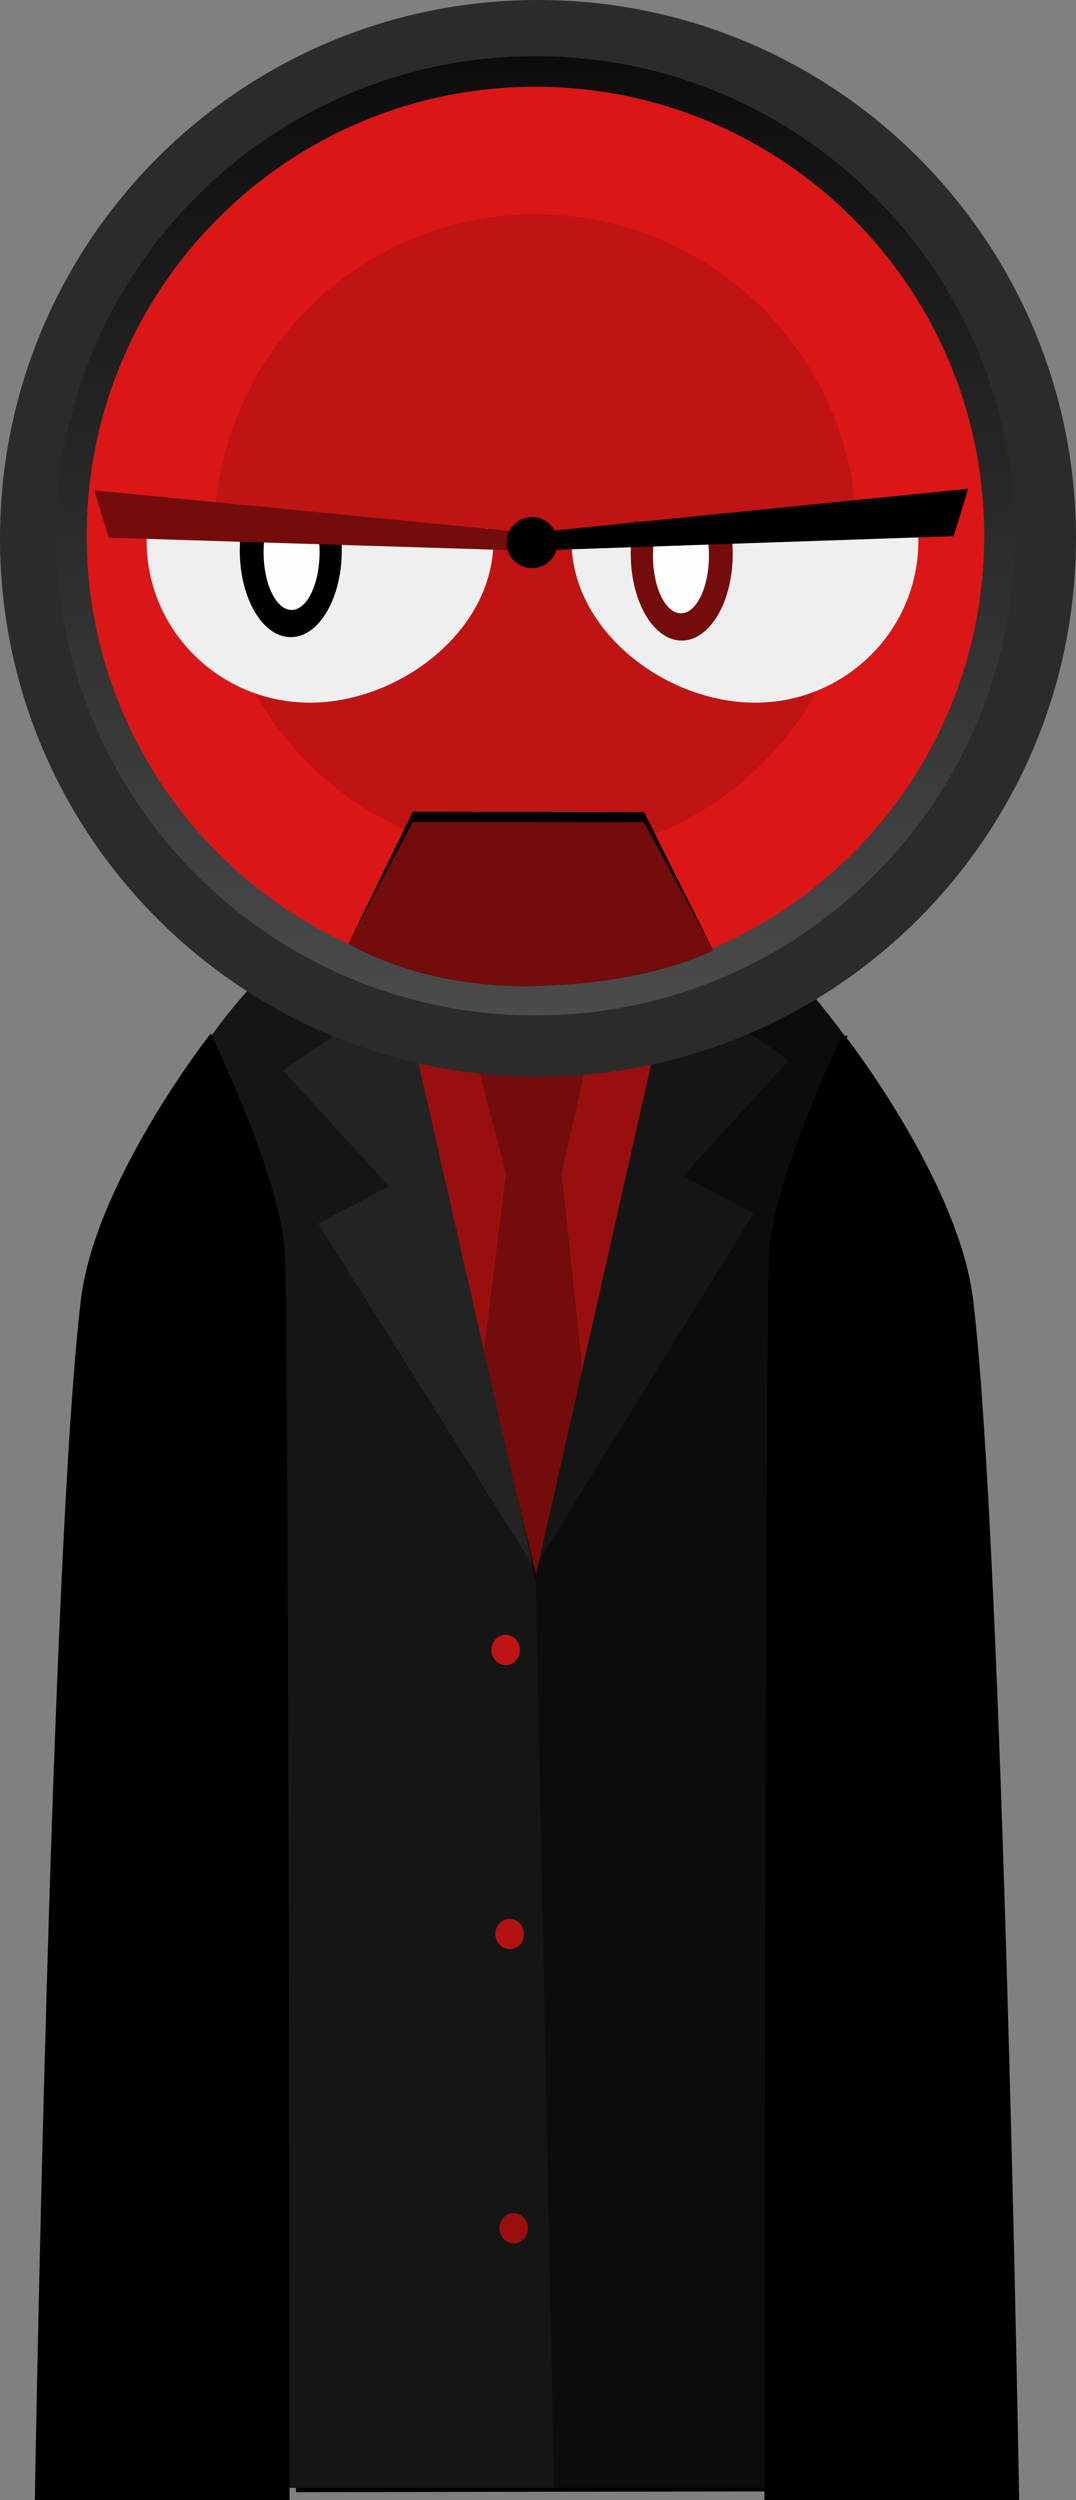 <svg version="1.1" xmlns="http://www.w3.org/2000/svg" xmlns:xlink="http://www.w3.org/1999/xlink" width="105.5" height="244.992" viewBox="0,0,105.5,244.992"><rect x="0" y="0" width="105.5" height="244.992" fill="#808080" stroke="none"/><defs><linearGradient x1="240.349" y1="67.797" x2="240.349" y2="161.797" gradientUnits="userSpaceOnUse" id="color-1"><stop offset="0" stop-color="#0c0c0c"/><stop offset="1" stop-color="#4b4b4b"/></linearGradient></defs><g transform="translate(-187.849,-62.297)"><g data-paper-data="{&quot;isPaintingLayer&quot;:true}" fill-rule="nonzero" stroke-linejoin="miter" stroke-miterlimit="10" stroke-dasharray="" stroke-dashoffset="0" style="mix-blend-mode: normal"><path d="M203.295,305.392c0,0 -0.598,-94.384 -0.747,-118.012c-0.051,-8.153 7.705,-37.761 37.837,-37.921c29.743,-0.158 37.512,30.487 37.505,37.897c-0.072,46.243 0.616,117.986 0.616,117.986l-9.879,0.096l-0.149,-114.843c0,0 0.071,-4.099 -2.651,-4.154c-3.232,-0.065 -2.772,4.116 -2.772,4.116l0.193,114.87l-45.378,0.072l-0.287,-115.233c0,0 0.263,-3.919 -2.716,-3.934c-2.928,-0.015 -2.65,3.909 -2.65,3.909l0.332,115.067z" fill="#000000" stroke="#000000" stroke-width="2" stroke-linecap="butt"/><path d="M255.359,160.071l-15.059,69l-17.412,-71z" fill="#990f0f" stroke="none" stroke-width="0" stroke-linecap="round"/><path d="M237.459,177.282l-4.188,-15.929l13.176,0.302l-3.529,15.626l2.823,26.493l-4.94,32.545l-6.528,-33.347z" fill="#740c0c" stroke="none" stroke-width="0" stroke-linecap="butt"/><path d="M215.093,306.073l0.471,-120.201l-7.529,-21.327c0,0 3.549,-5.099 6.04,-7.039c1.998,-1.557 11.048,-3.709 11.048,-3.709l15.277,62.735l14.586,-62.592c0,0 8.648,2.067 10.529,3.729c2.097,1.852 5.71,6.876 5.71,6.876l-6.118,21.831l0.941,119.697z" fill="#0c0c0c" stroke="none" stroke-width="0" stroke-linecap="butt"/><path d="M215.093,306.073l0.471,-120.201l-7.529,-21.327c0,0 3.549,-5.099 6.04,-7.039c1.998,-1.557 11.048,-3.709 11.048,-3.709l15.277,63.735l1.78,88.541z" fill="#151515" stroke="none" stroke-width="0" stroke-linecap="butt"/><path d="M237.819,253.288c-0.771,0 -1.396,-0.664 -1.396,-1.483c0,-0.819 0.625,-1.483 1.396,-1.483c0.771,0 1.396,0.664 1.396,1.483c0,0.819 -0.625,1.483 -1.396,1.483z" data-paper-data="{&quot;index&quot;:null}" fill="#b31212" stroke="none" stroke-width="1.5" stroke-linecap="butt"/><path d="M238.211,282.121c-0.771,0 -1.396,-0.664 -1.396,-1.483c0,-0.819 0.625,-1.483 1.396,-1.483c0.771,0 1.396,0.664 1.396,1.483c0,0.819 -0.625,1.483 -1.396,1.483z" data-paper-data="{&quot;index&quot;:null}" fill="#990f0f" stroke="none" stroke-width="1.5" stroke-linecap="butt"/><path d="M237.427,225.454c-0.771,0 -1.396,-0.664 -1.396,-1.483c0,-0.819 0.625,-1.483 1.396,-1.483c0.771,0 1.396,0.664 1.396,1.483c0,0.819 -0.625,1.483 -1.396,1.483z" data-paper-data="{&quot;index&quot;:null}" fill="#c01313" stroke="none" stroke-width="1.5" stroke-linecap="butt"/><path d="M227.226,159.197l12.863,56.5l-21.02,-33.5l6.902,-3.667l-10.353,-11.333z" fill="#232323" stroke="#000000" stroke-width="0" stroke-linecap="round"/><path d="M265.187,166.197l-10.353,11.333l6.902,3.667l-21.02,34l12.863,-57z" data-paper-data="{&quot;index&quot;:null}" fill="#151515" stroke="#000000" stroke-width="0" stroke-linecap="round"/><path d="M270.579,164.039c0,0 11.059,14.213 12.434,25.651c2.949,24.548 4.508,117.349 4.508,117.349h-24.471c0,0 0.088,-114.837 0.471,-122c0.383,-7.163 7.059,-21 7.059,-21z" data-paper-data="{&quot;index&quot;:null}" fill="#000000" stroke="#000000" stroke-width="0.5" stroke-linecap="round"/><path d="M215.52,185.039c0.383,7.163 0.471,122 0.471,122h-24.471c0,0 1.558,-92.801 4.508,-117.349c1.374,-11.438 12.434,-25.651 12.434,-25.651c0,0 6.676,13.837 7.059,21z" fill="#000000" stroke="#000000" stroke-width="0.5" stroke-linecap="round"/><path d="M187.849,115.047c0,-29.133 23.617,-52.75 52.75,-52.75c29.133,0 52.75,23.617 52.75,52.75c0,29.133 -23.617,52.75 -52.75,52.75c-29.133,0 -52.75,-23.617 -52.75,-52.75z" fill="#2b2b2b" stroke="none" stroke-width="NaN" stroke-linecap="butt"/><path d="M193.349,114.797c0,-25.957 21.043,-47 47,-47c25.957,0 47,21.043 47,47c0,25.957 -21.043,47 -47,47c-25.957,0 -47,-21.043 -47,-47z" fill="url(#color-1)" stroke="none" stroke-width="NaN" stroke-linecap="butt"/><path d="M196.349,114.797c0,-24.301 19.699,-44 44,-44c24.301,0 44,19.699 44,44c0,24.301 -19.699,44 -44,44c-24.301,0 -44,-19.699 -44,-44z" fill="#da1616" stroke="none" stroke-width="NaN" stroke-linecap="butt"/><path d="M208.849,114.797c0,-17.397 14.103,-31.5 31.5,-31.5c17.397,0 31.5,14.103 31.5,31.5c0,17.397 -14.103,31.5 -31.5,31.5c-17.397,0 -31.5,-14.103 -31.5,-31.5z" fill="#c01313" stroke="none" stroke-width="NaN" stroke-linecap="butt"/><path d="M236.225,115.318c0,8.745 -9.163,15.833 -18,15.833c-8.837,0 -16,-7.089 -16,-15.833c0,-0.715 0.141,-2.007 0.141,-2.007l33.333,0.789c0,0 0.527,0.493 0.527,1.219z" fill="#efefef" stroke="none" stroke-width="0" stroke-linecap="butt"/><g stroke="none" stroke-width="0" stroke-linecap="butt"><path d="M221.36,116.231c0,4.694 -2.239,8.5 -5,8.5c-2.761,0 -5,-3.806 -5,-8.5c0,-1.384 0.194,-2.69 0.539,-3.845c0.973,0.316 2.011,0.486 3.09,0.486c0.4,0 0.794,-0.023 1.182,-0.069c0.894,0.262 1.839,0.402 2.818,0.402c0.684,0 1.353,-0.069 1.998,-0.2c0.24,0.994 0.372,2.083 0.372,3.224z" fill="#000000"/><path d="M219.183,116.397c0,3.13 -1.229,5.667 -2.745,5.667c-1.516,0 -2.745,-2.537 -2.745,-5.667c0,-1.343 0.226,-2.577 0.605,-3.548c0.228,0.016 0.459,0.024 0.691,0.024c0.4,0 0.794,-0.023 1.182,-0.069c0.807,0.237 1.657,0.374 2.534,0.399c0.301,0.91 0.478,2.01 0.478,3.195z" fill="#fdfdfd"/></g><path d="M277.104,113.144c0.67,1.324 0.787,0.195 0.787,2.174c0,8.745 -7.163,15.833 -16,15.833c-8.837,0 -18,-7.089 -18,-15.833c0,-0.273 2.833,-0.723 2.833,-0.723z" data-paper-data="{&quot;index&quot;:null}" fill="#efefef" stroke="none" stroke-width="0" stroke-linecap="butt"/><g data-paper-data="{&quot;index&quot;:null}" stroke="none" stroke-width="0" stroke-linecap="butt"><path d="M250.065,113.34c0.646,0.131 1.314,0.2 1.998,0.2c0.978,0 1.924,-0.141 2.818,-0.402c0.388,0.046 0.782,0.069 1.182,0.069c1.078,0 2.117,-0.171 3.09,-0.486c0.345,1.155 0.539,2.461 0.539,3.845c0,4.694 -2.239,8.5 -5,8.5c-2.761,0 -5,-3.806 -5,-8.5c0,-1.141 0.132,-2.23 0.372,-3.224z" fill="#740c0c"/><path d="M252.347,113.535c0.878,-0.024 1.727,-0.162 2.534,-0.399c0.388,0.046 0.782,0.069 1.182,0.069c0.232,0 0.463,-0.008 0.691,-0.024c0.378,0.971 0.605,2.205 0.605,3.548c0,3.13 -1.229,5.667 -2.745,5.667c-1.516,0 -2.745,-2.537 -2.745,-5.667c0,-1.185 0.176,-2.286 0.478,-3.195z" fill="#fdfdfd"/></g><path d="M239.768,116.268l-41.254,-1.284l-1.421,-4.638l44.233,4.318z" fill="#740c0c" stroke="#000000" stroke-width="0" stroke-linecap="round"/><path d="M238.549,114.651l44.219,-4.459l-1.407,4.642l-41.249,1.416z" data-paper-data="{&quot;index&quot;:null}" fill="#000000" stroke="#000000" stroke-width="0" stroke-linecap="round"/><path d="M237.515,115.464c0,-1.381 1.119,-2.5 2.5,-2.5c1.381,0 2.5,1.119 2.5,2.5c0,1.381 -1.119,2.5 -2.5,2.5c-1.381,0 -2.5,-1.119 -2.5,-2.5z" fill="#000000" stroke="none" stroke-width="NaN" stroke-linecap="butt"/><path d="M222.024,154.761l6.3,-12.925l22.667,0.025l6.767,13.533c0,0 -5.853,3.303 -17.804,3.515c-11.037,0.196 -17.929,-4.148 -17.929,-4.148z" fill="#000000" stroke="#000000" stroke-width="0" stroke-linecap="round"/><path d="M222.024,154.761l6.3,-11.925l22.667,0.025l6.767,12.533c0,0 -5.853,3.303 -17.804,3.515c-11.037,0.196 -17.929,-4.148 -17.929,-4.148z" fill="#740c0c" stroke="#000000" stroke-width="0" stroke-linecap="round"/></g></g></svg>